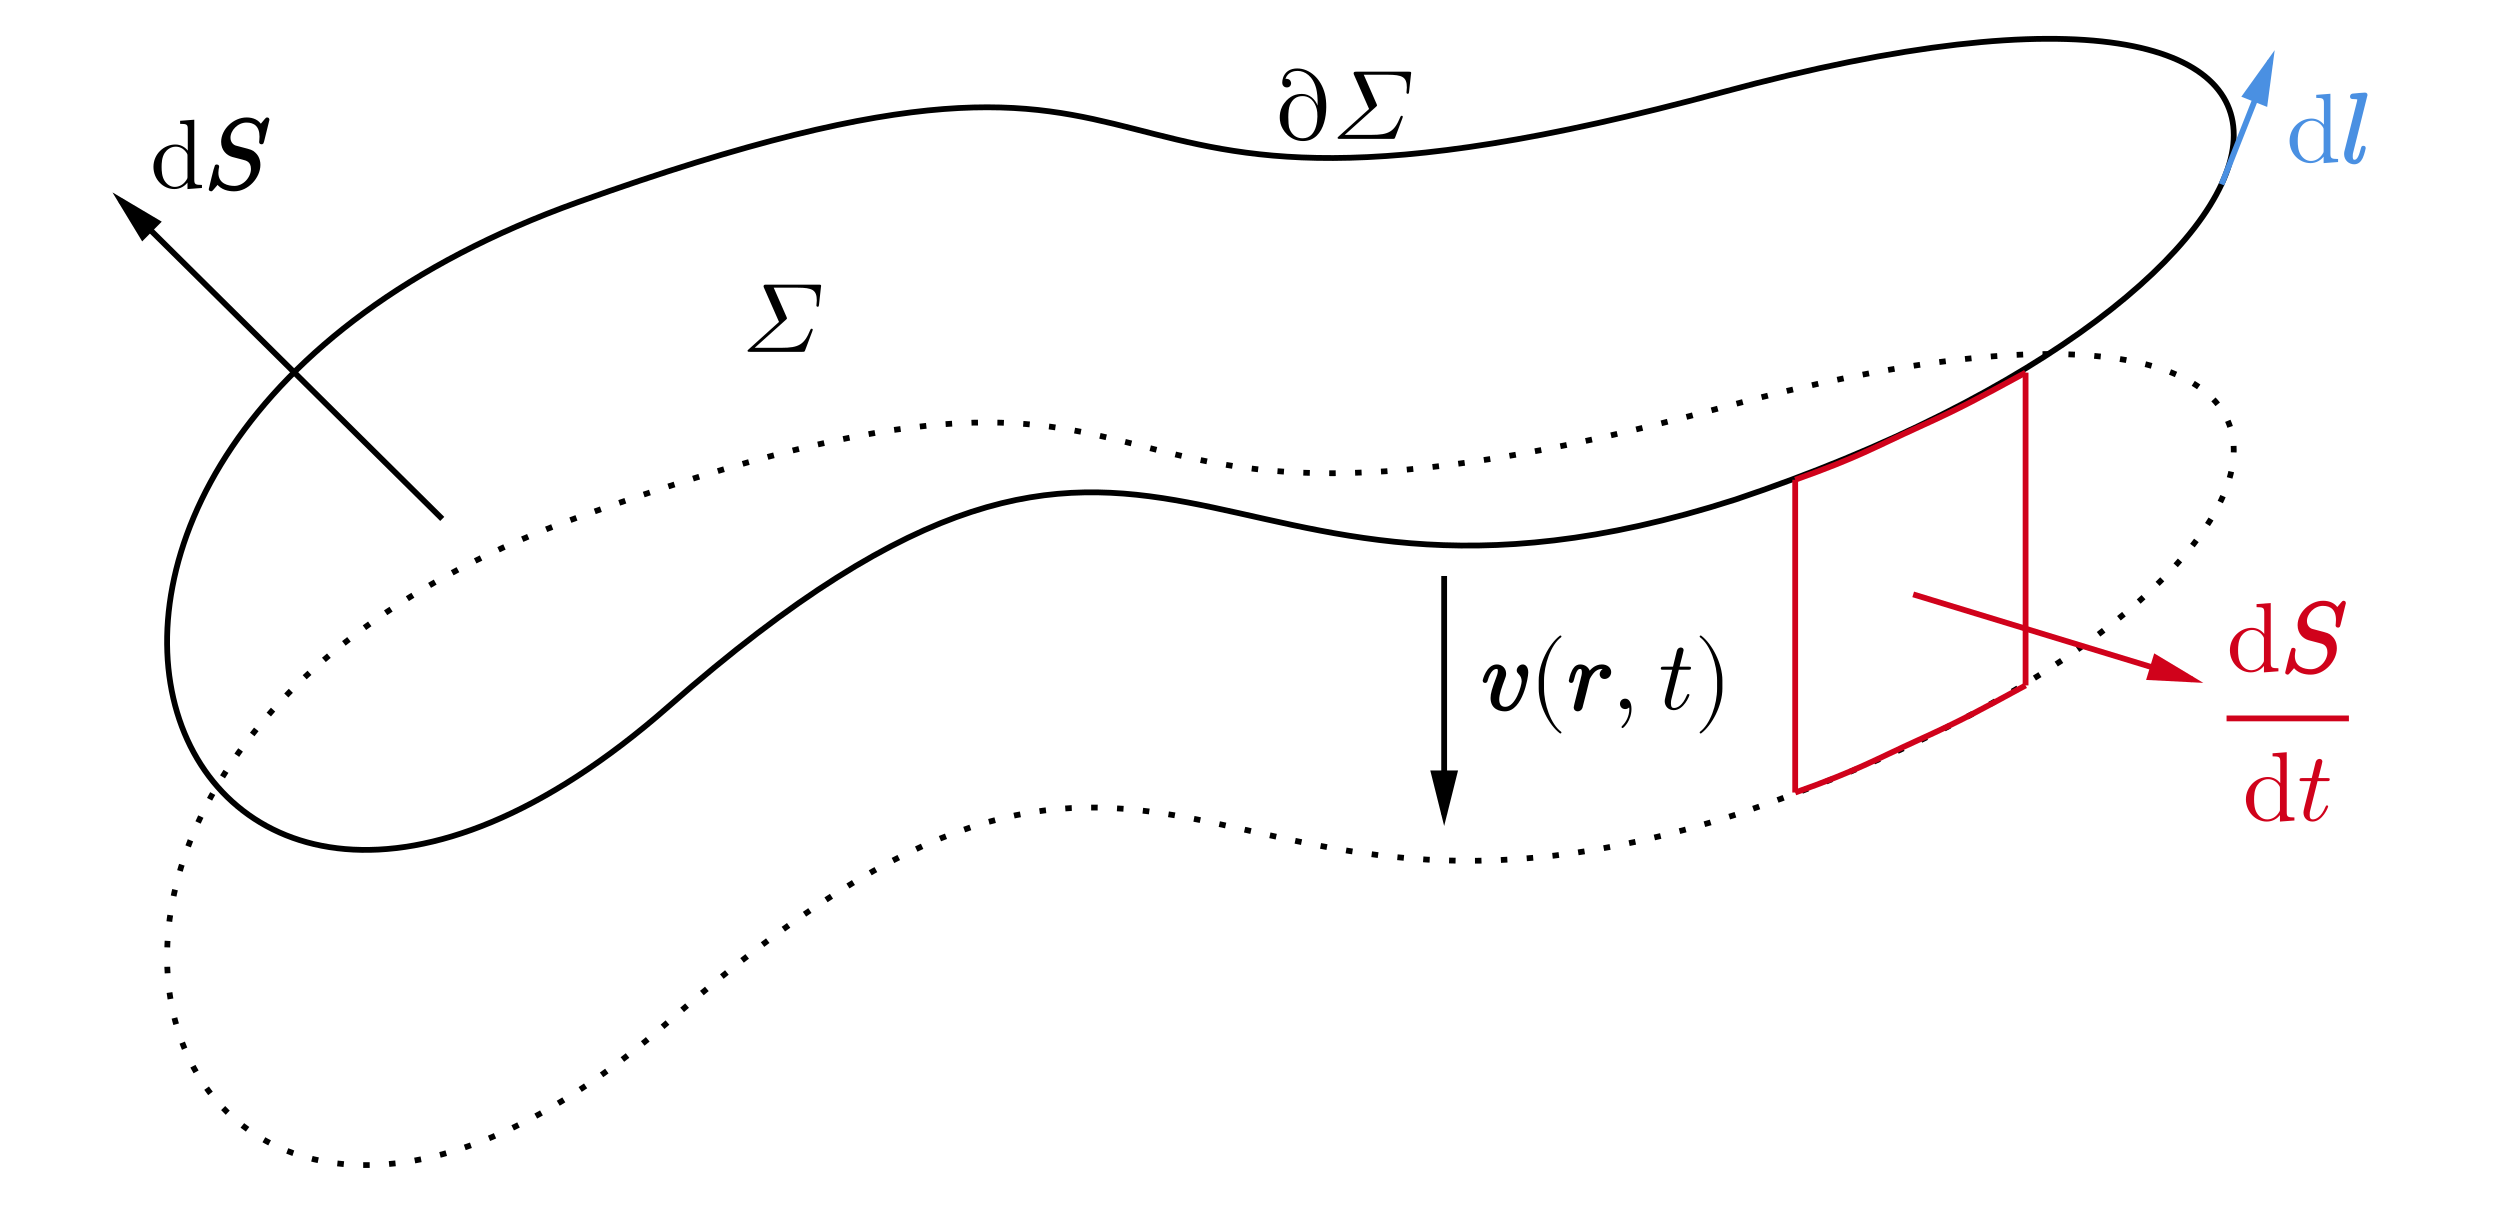 ﻿<svg xmlns="http://www.w3.org/2000/svg" xmlns:xlink="http://www.w3.org/1999/xlink" x="0" y="0" width="432" height="209.578" style="
        width:432px;
        height:209.578px;
        background: #FFF;
        fill: none;
">
        
        
        <svg xmlns="http://www.w3.org/2000/svg" class="role-diagram-draw-area"><g class="shapes-region" style="stroke: black; fill: none;"><g class="arrow-line"><path class="connection real" stroke-dasharray="" d="  M299.88,86.32 C206.02,116.49 202.67,45.54 115.52,122.08 C28.37,198.61 -18.55,77.38 99.88,34.93 C218.31,-7.53 171.95,50.01 297.64,15.93 C423.34,-18.15 406.58,50.57 299.88,86.32 Z" style="stroke: rgb(0, 0, 0); stroke-width: 1; fill: none; fill-opacity: 1;"/></g><g class="arrow-line"><path class="connection real" stroke-dasharray="" d="  M76.42,89.67 L20.85,34.66" style="stroke: rgb(0, 0, 0); stroke-width: 1; fill: none; fill-opacity: 1;"/><g stroke="none" fill="#000" transform="matrix(0.711,0.704,-0.704,0.711,19.434,33.25)" style="stroke: none; fill: rgb(0, 0, 0); stroke-width: 1;"><path d=" M9.6,-2.4 L0,0 L9.6,2.4 Z"/></g></g><g class="arrow-line"><path class="connection real" stroke-dasharray="1.125 3.35" d="  M299.88,140.79 C206.02,170.96 202.67,100.01 115.52,176.54 C28.37,253.08 -18.55,131.85 99.88,89.39 C218.31,46.94 171.95,104.48 297.64,70.4 C423.34,36.32 406.58,105.04 299.88,140.79 Z" style="stroke: rgb(0, 0, 0); stroke-width: 1; fill: none; fill-opacity: 1;"/></g><g class="arrow-line"><path class="connection real" stroke-dasharray="" d="  M310.21,82.9 L310.21,136.95" style="stroke: rgb(208, 2, 27); stroke-opacity: 1; stroke-width: 1; fill: none; fill-opacity: 1;"/></g><g class="arrow-line"><path class="connection real" stroke-dasharray="" d="  M350.02,64.39 L350.02,118.44" style="stroke: rgb(208, 2, 27); stroke-opacity: 1; stroke-width: 1; fill: none; fill-opacity: 1;"/></g><g class="arrow-line"><path class="connection real" stroke-dasharray="" d="  M310.21,136.95 C321.04,133.11 323.83,131.36 331.51,127.87 C339.19,124.38 341.64,122.98 350.02,118.44" style="stroke: rgb(208, 2, 27); stroke-opacity: 1; stroke-width: 1; fill: none; fill-opacity: 1;"/></g><g class="arrow-line"><path class="connection real" stroke-dasharray="" d="  M249.55,99.53 L249.55,140.73" style="stroke: rgb(0, 0, 0); stroke-width: 1; fill: none; fill-opacity: 1;"/><g stroke="none" fill="#000" transform="matrix(-1.8369701987210297e-16,-1,1,-1.8369701987210297e-16,249.552,142.733)" style="stroke: none; fill: rgb(0, 0, 0); stroke-width: 1;"><path d=" M9.6,-2.4 L0,0 L9.6,2.4 Z"/></g></g><g class="arrow-line"><path class="connection real" stroke-dasharray="" d="  M330.6,102.71 L378.82,117.42" style="stroke: rgb(208, 2, 27); stroke-opacity: 1; stroke-width: 1; fill: none; fill-opacity: 1;"/><g stroke="none" fill="rgb(208,2,27)" fill-opacity="1" transform="matrix(-0.957,-0.292,0.292,-0.957,380.733,118)" style="stroke: none; fill: rgb(208, 2, 27); stroke-width: 1;"><path d=" M9.6,-2.4 L0,0 L9.6,2.4 Z"/></g></g><g class="arrow-line"><path class="connection real" stroke-dasharray="" d="  M383.89,31.86 L392.33,10.53" style="stroke: rgb(74, 144, 226); stroke-opacity: 1; stroke-width: 1; fill: none; fill-opacity: 1;"/><g stroke="none" fill="rgb(74,144,226)" fill-opacity="1" transform="matrix(-0.368,0.93,-0.93,-0.368,393.067,8.667)" style="stroke: none; fill: rgb(74, 144, 226); stroke-width: 1;"><path d=" M9.6,-2.4 L0,0 L9.6,2.4 Z"/></g></g><g class="arrow-line"><path class="connection real" stroke-dasharray="" d="  M310.21,82.9 C321.04,79.06 323.83,77.31 331.51,73.82 C339.19,70.33 341.64,68.93 350.02,64.39" style="stroke: rgb(208, 2, 27); stroke-opacity: 1; stroke-width: 1; fill: none; fill-opacity: 1;"/></g><g/></g><g/><g/><g/></svg>
        <svg xmlns="http://www.w3.org/2000/svg" xmlns:xlink="http://www.w3.org/1999/xlink" width="430" height="207.578" style="width:430px;height:207.578px;font-family:LatinModern-Math, LatinModern, Asana-Math, Asana;background:#FFF;"><g><g><g><g transform="matrix(1,0,0,1,25.938,32.484)"><path transform="matrix(0.017,0,0,-0.017,0,0)" d="M527 0L527 31C457 31 449 38 449 87L449 694L305 683L305 652C375 652 383 645 383 596L383 380C354 416 311 442 257 442C139 442 34 344 34 215C34 88 132 -11 246 -11C310 -11 355 23 380 55L380 -11ZM380 118C380 100 380 98 369 81C339 33 294 11 251 11C206 11 170 37 146 75C120 116 117 173 117 214C117 251 119 311 148 356C169 387 207 420 261 420C296 420 338 405 369 360C380 343 380 341 380 323Z" stroke="rgb(0,0,0)" stroke-opacity="1" stroke-width="0" fill="rgb(0,0,0)" fill-opacity="1"></path></g></g><g><g transform="matrix(1,0,0,1,35.391,32.484)"><path transform="matrix(0.017,0,0,-0.017,0,0)" d="M645 695C645 698 643 705 634 705C629 705 628 704 616 690L568 633C542 680 490 705 425 705C298 705 178 590 178 469C178 388 231 342 282 327L389 299C426 290 481 275 481 193C481 103 399 9 301 9C237 9 126 31 126 155C126 179 131 203 132 209C133 213 134 216 134 216C134 226 127 227 122 227C117 227 115 226 112 223C108 219 52 -9 52 -12C52 -18 57 -22 63 -22C68 -22 69 -21 81 -7L130 50C173 -8 241 -22 299 -22C435 -22 553 111 553 235C553 304 519 338 504 352C481 375 466 379 377 402L310 420C283 429 249 458 249 511C249 592 329 677 424 677C507 677 568 634 568 522C568 490 564 472 564 466C564 466 564 456 576 456C586 456 587 459 591 476Z" stroke="rgb(0,0,0)" stroke-opacity="1" stroke-width="24" fill="rgb(0,0,0)" fill-opacity="1"></path></g></g></g></g><g><g><g><g transform="matrix(1,0,0,1,255.922,122.531)"><path transform="matrix(0.017,0,0,-0.017,0,0)" d="M468 372C468 426 442 442 424 442C399 442 375 416 375 394C375 381 380 375 391 364C412 344 425 318 425 282C425 240 364 11 247 11C196 11 173 46 173 98C173 154 200 227 231 310C238 327 243 341 243 360C243 405 211 442 161 442C67 442 29 297 29 288C29 278 41 278 41 278C51 278 52 280 57 296C86 397 129 420 158 420C166 420 183 420 183 388C183 363 173 336 166 318C122 202 109 156 109 113C109 5 197 -11 243 -11C411 -11 468 320 468 372Z" stroke="rgb(0,0,0)" stroke-opacity="1" stroke-width="24" fill="rgb(0,0,0)" fill-opacity="1"></path></g></g><g><g transform="matrix(1,0,0,1,264.172,122.531)"><path transform="matrix(0.017,0,0,-0.017,0,0)" d="M332 -238C332 -235 330 -232 328 -230C224 -152 155 48 155 208L155 292C155 452 224 652 328 730C330 732 332 735 332 738C332 743 327 748 322 748C320 748 318 747 316 746C206 663 101 463 101 292L101 208C101 37 206 -163 316 -246C318 -247 320 -248 322 -248C327 -248 332 -243 332 -238Z" stroke="rgb(0,0,0)" stroke-opacity="1" stroke-width="0" fill="rgb(0,0,0)" fill-opacity="1"></path></g></g><g><g transform="matrix(1,0,0,1,270.797,122.531)"><path transform="matrix(0.017,0,0,-0.017,0,0)" d="M436 377C436 412 404 442 353 442C288 442 244 393 225 365C217 410 181 442 134 442C88 442 69 403 60 385C42 351 29 291 29 288C29 278 41 278 41 278C51 278 52 279 58 301C75 372 95 420 131 420C148 420 162 412 162 374C162 353 159 342 146 290L88 59C85 44 79 21 79 16C79 -2 93 -11 108 -11C120 -11 138 -3 145 17C147 21 181 157 185 175L217 305C221 318 249 365 273 387C281 394 310 420 353 420C379 420 395 408 395 408C365 403 343 379 343 353C343 337 354 318 381 318C408 318 436 341 436 377Z" stroke="rgb(0,0,0)" stroke-opacity="1" stroke-width="24" fill="rgb(0,0,0)" fill-opacity="1"></path></g></g><g><g transform="matrix(1,0,0,1,278.469,122.531)"><path transform="matrix(0.017,0,0,-0.017,0,0)" d="M203 1C203 67 178 106 139 106C106 106 86 81 86 53C86 26 106 0 139 0C151 0 164 4 174 13C177 15 179 16 179 16C179 16 181 15 181 1C181 -73 146 -133 113 -166C102 -177 102 -179 102 -182C102 -189 107 -193 112 -193C123 -193 203 -116 203 1Z" stroke="rgb(0,0,0)" stroke-opacity="1" stroke-width="0" fill="rgb(0,0,0)" fill-opacity="1"></path></g></g><g><g transform="matrix(1,0,0,1,286.594,122.531)"><path transform="matrix(0.017,0,0,-0.017,0,0)" d="M330 420C330 431 320 431 302 431L214 431C250 573 255 593 255 599C255 616 243 626 226 626C223 626 195 625 186 590L147 431L53 431C33 431 23 431 23 412C23 400 31 400 51 400L139 400C67 116 63 99 63 81C63 27 101 -11 155 -11C257 -11 314 135 314 143C314 153 306 153 302 153C293 153 292 150 287 139C244 35 191 11 157 11C136 11 126 24 126 57C126 81 128 88 132 105L206 400L300 400C320 400 330 400 330 420Z" stroke="rgb(0,0,0)" stroke-opacity="1" stroke-width="0" fill="rgb(0,0,0)" fill-opacity="1"></path></g></g><g><g transform="matrix(1,0,0,1,292.734,122.531)"><path transform="matrix(0.017,0,0,-0.017,0,0)" d="M288 208L288 292C288 463 183 663 73 746C71 747 69 748 67 748C62 748 57 743 57 738C57 735 59 732 61 730C165 652 234 452 234 292L234 208C234 48 165 -152 61 -230C59 -232 57 -235 57 -238C57 -243 62 -248 67 -248C69 -248 71 -247 73 -246C183 -163 288 37 288 208Z" stroke="rgb(0,0,0)" stroke-opacity="1" stroke-width="0" fill="rgb(0,0,0)" fill-opacity="1"></path></g></g></g></g><g><g><g><g><g><g><g transform="matrix(1,0,0,1,384.75,116)"><path transform="matrix(0.017,0,0,-0.017,0,0)" d="M527 0L527 31C457 31 449 38 449 87L449 694L305 683L305 652C375 652 383 645 383 596L383 380C354 416 311 442 257 442C139 442 34 344 34 215C34 88 132 -11 246 -11C310 -11 355 23 380 55L380 -11ZM380 118C380 100 380 98 369 81C339 33 294 11 251 11C206 11 170 37 146 75C120 116 117 173 117 214C117 251 119 311 148 356C169 387 207 420 261 420C296 420 338 405 369 360C380 343 380 341 380 323Z" stroke="rgb(208,2,27)" stroke-opacity="1" stroke-width="0" fill="rgb(208,2,27)" fill-opacity="1"></path></g></g><g><g transform="matrix(1,0,0,1,394.203,116)"><path transform="matrix(0.017,0,0,-0.017,0,0)" d="M645 695C645 698 643 705 634 705C629 705 628 704 616 690L568 633C542 680 490 705 425 705C298 705 178 590 178 469C178 388 231 342 282 327L389 299C426 290 481 275 481 193C481 103 399 9 301 9C237 9 126 31 126 155C126 179 131 203 132 209C133 213 134 216 134 216C134 226 127 227 122 227C117 227 115 226 112 223C108 219 52 -9 52 -12C52 -18 57 -22 63 -22C68 -22 69 -21 81 -7L130 50C173 -8 241 -22 299 -22C435 -22 553 111 553 235C553 304 519 338 504 352C481 375 466 379 377 402L310 420C283 429 249 458 249 511C249 592 329 677 424 677C507 677 568 634 568 522C568 490 564 472 564 466C564 466 564 456 576 456C586 456 587 459 591 476Z" stroke="rgb(208,2,27)" stroke-opacity="1" stroke-width="24" fill="rgb(208,2,27)" fill-opacity="1"></path></g></g></g></g><g><g><g><g transform="matrix(1,0,0,1,387.516,141.781)"><path transform="matrix(0.017,0,0,-0.017,0,0)" d="M527 0L527 31C457 31 449 38 449 87L449 694L305 683L305 652C375 652 383 645 383 596L383 380C354 416 311 442 257 442C139 442 34 344 34 215C34 88 132 -11 246 -11C310 -11 355 23 380 55L380 -11ZM380 118C380 100 380 98 369 81C339 33 294 11 251 11C206 11 170 37 146 75C120 116 117 173 117 214C117 251 119 311 148 356C169 387 207 420 261 420C296 420 338 405 369 360C380 343 380 341 380 323Z" stroke="rgb(208,2,27)" stroke-opacity="1" stroke-width="0" fill="rgb(208,2,27)" fill-opacity="1"></path></g></g><g><g transform="matrix(1,0,0,1,396.969,141.781)"><path transform="matrix(0.017,0,0,-0.017,0,0)" d="M330 420C330 431 320 431 302 431L214 431C250 573 255 593 255 599C255 616 243 626 226 626C223 626 195 625 186 590L147 431L53 431C33 431 23 431 23 412C23 400 31 400 51 400L139 400C67 116 63 99 63 81C63 27 101 -11 155 -11C257 -11 314 135 314 143C314 153 306 153 302 153C293 153 292 150 287 139C244 35 191 11 157 11C136 11 126 24 126 57C126 81 128 88 132 105L206 400L300 400C320 400 330 400 330 420Z" stroke="rgb(208,2,27)" stroke-opacity="1" stroke-width="0" fill="rgb(208,2,27)" fill-opacity="1"></path></g></g></g></g><line style="fill:none;stroke-width:1px;stroke:rgb(208, 2, 27);" x1="384.75" y1="124.141" x2="405.891" y2="124.141"></line></g></g></g><g><g><g><g transform="matrix(1,0,0,1,395.062,28)"><path transform="matrix(0.017,0,0,-0.017,0,0)" d="M527 0L527 31C457 31 449 38 449 87L449 694L305 683L305 652C375 652 383 645 383 596L383 380C354 416 311 442 257 442C139 442 34 344 34 215C34 88 132 -11 246 -11C310 -11 355 23 380 55L380 -11ZM380 118C380 100 380 98 369 81C339 33 294 11 251 11C206 11 170 37 146 75C120 116 117 173 117 214C117 251 119 311 148 356C169 387 207 420 261 420C296 420 338 405 369 360C380 343 380 341 380 323Z" stroke="rgb(74,144,226)" stroke-opacity="1" stroke-width="0" fill="rgb(74,144,226)" fill-opacity="1"></path></g></g><g><g transform="matrix(1,0,0,1,404.516,28)"><path transform="matrix(0.017,0,0,-0.017,0,0)" d="M258 683C258 683 258 694 245 694C222 694 149 686 123 684C115 683 104 682 104 663C104 652 114 652 129 652C177 652 178 643 178 635L175 615L49 115C46 104 44 97 44 81C44 24 88 -11 135 -11C168 -11 193 9 210 45C228 83 240 143 240 143C240 153 231 153 228 153C218 153 217 149 214 135C197 70 178 11 138 11C108 11 108 43 108 57C108 81 109 86 114 105Z" stroke="rgb(74,144,226)" stroke-opacity="1" stroke-width="24" fill="rgb(74,144,226)" fill-opacity="1"></path></g></g></g></g><g><g><g><g transform="matrix(1,0,0,1,128.188,60.797)"><path transform="matrix(0.017,0,0,-0.017,0,0)" d="M806 670C806 683 798 683 778 683L251 683C231 683 221 683 221 663C221 663 221 659 227 647L378 304L70 26C59 16 58 15 58 11C58 0 67 0 86 0L613 0C637 0 638 1 644 17L716 208C717 210 721 224 721 224C721 229 718 235 709 235C701 235 699 229 695 221C634 72 578 41 403 41L131 41L447 325C457 334 459 337 459 342C459 342 458 347 454 356L324 652L567 652C716 652 762 629 762 522C762 505 758 485 758 470C758 470 759 458 771 458C782 458 783 466 785 483L804 657Z" stroke="rgb(0,0,0)" stroke-opacity="1" stroke-width="0" fill="rgb(0,0,0)" fill-opacity="1"></path></g></g></g></g><g><g><g><g transform="matrix(1,0,0,1,220.188,24)"><path transform="matrix(0.017,0,0,-0.017,0,0)" d="M515 457C475 616 357 716 234 716C89 716 76 586 83 558C86 544 99 523 129 523C162 523 176 553 170 576C161 611 130 611 114 611C140 685 209 691 238 691C311 691 394 639 427 510C436 471 443 420 441 339C416 401 361 457 283 457C222 457 161 441 102 363C40 280 56 187 64 156C80 94 152 -22 292 -22C530 -22 551 314 515 457ZM432 303C450 231 443 6 289 6C179 6 153 109 150 119C144 146 134 286 160 346C185 403 226 435 288 435C397 435 427 323 432 303ZM1392 670C1392 683 1384 683 1364 683L837 683C817 683 807 683 807 663C807 663 807 659 813 647L964 304L656 26C645 16 644 15 644 11C644 0 653 0 672 0L1199 0C1223 0 1224 1 1230 17L1302 208C1303 210 1307 224 1307 224C1307 229 1304 235 1295 235C1287 235 1285 229 1281 221C1220 72 1164 41 989 41L717 41L1033 325C1043 334 1045 337 1045 342C1045 342 1044 347 1040 356L910 652L1153 652C1302 652 1348 629 1348 522C1348 505 1344 485 1344 470C1344 470 1345 458 1357 458C1368 458 1369 466 1371 483L1390 657Z" stroke="rgb(0,0,0)" stroke-opacity="1" stroke-width="0" fill="rgb(0,0,0)" fill-opacity="1"></path></g></g></g></g></svg>
</svg>
